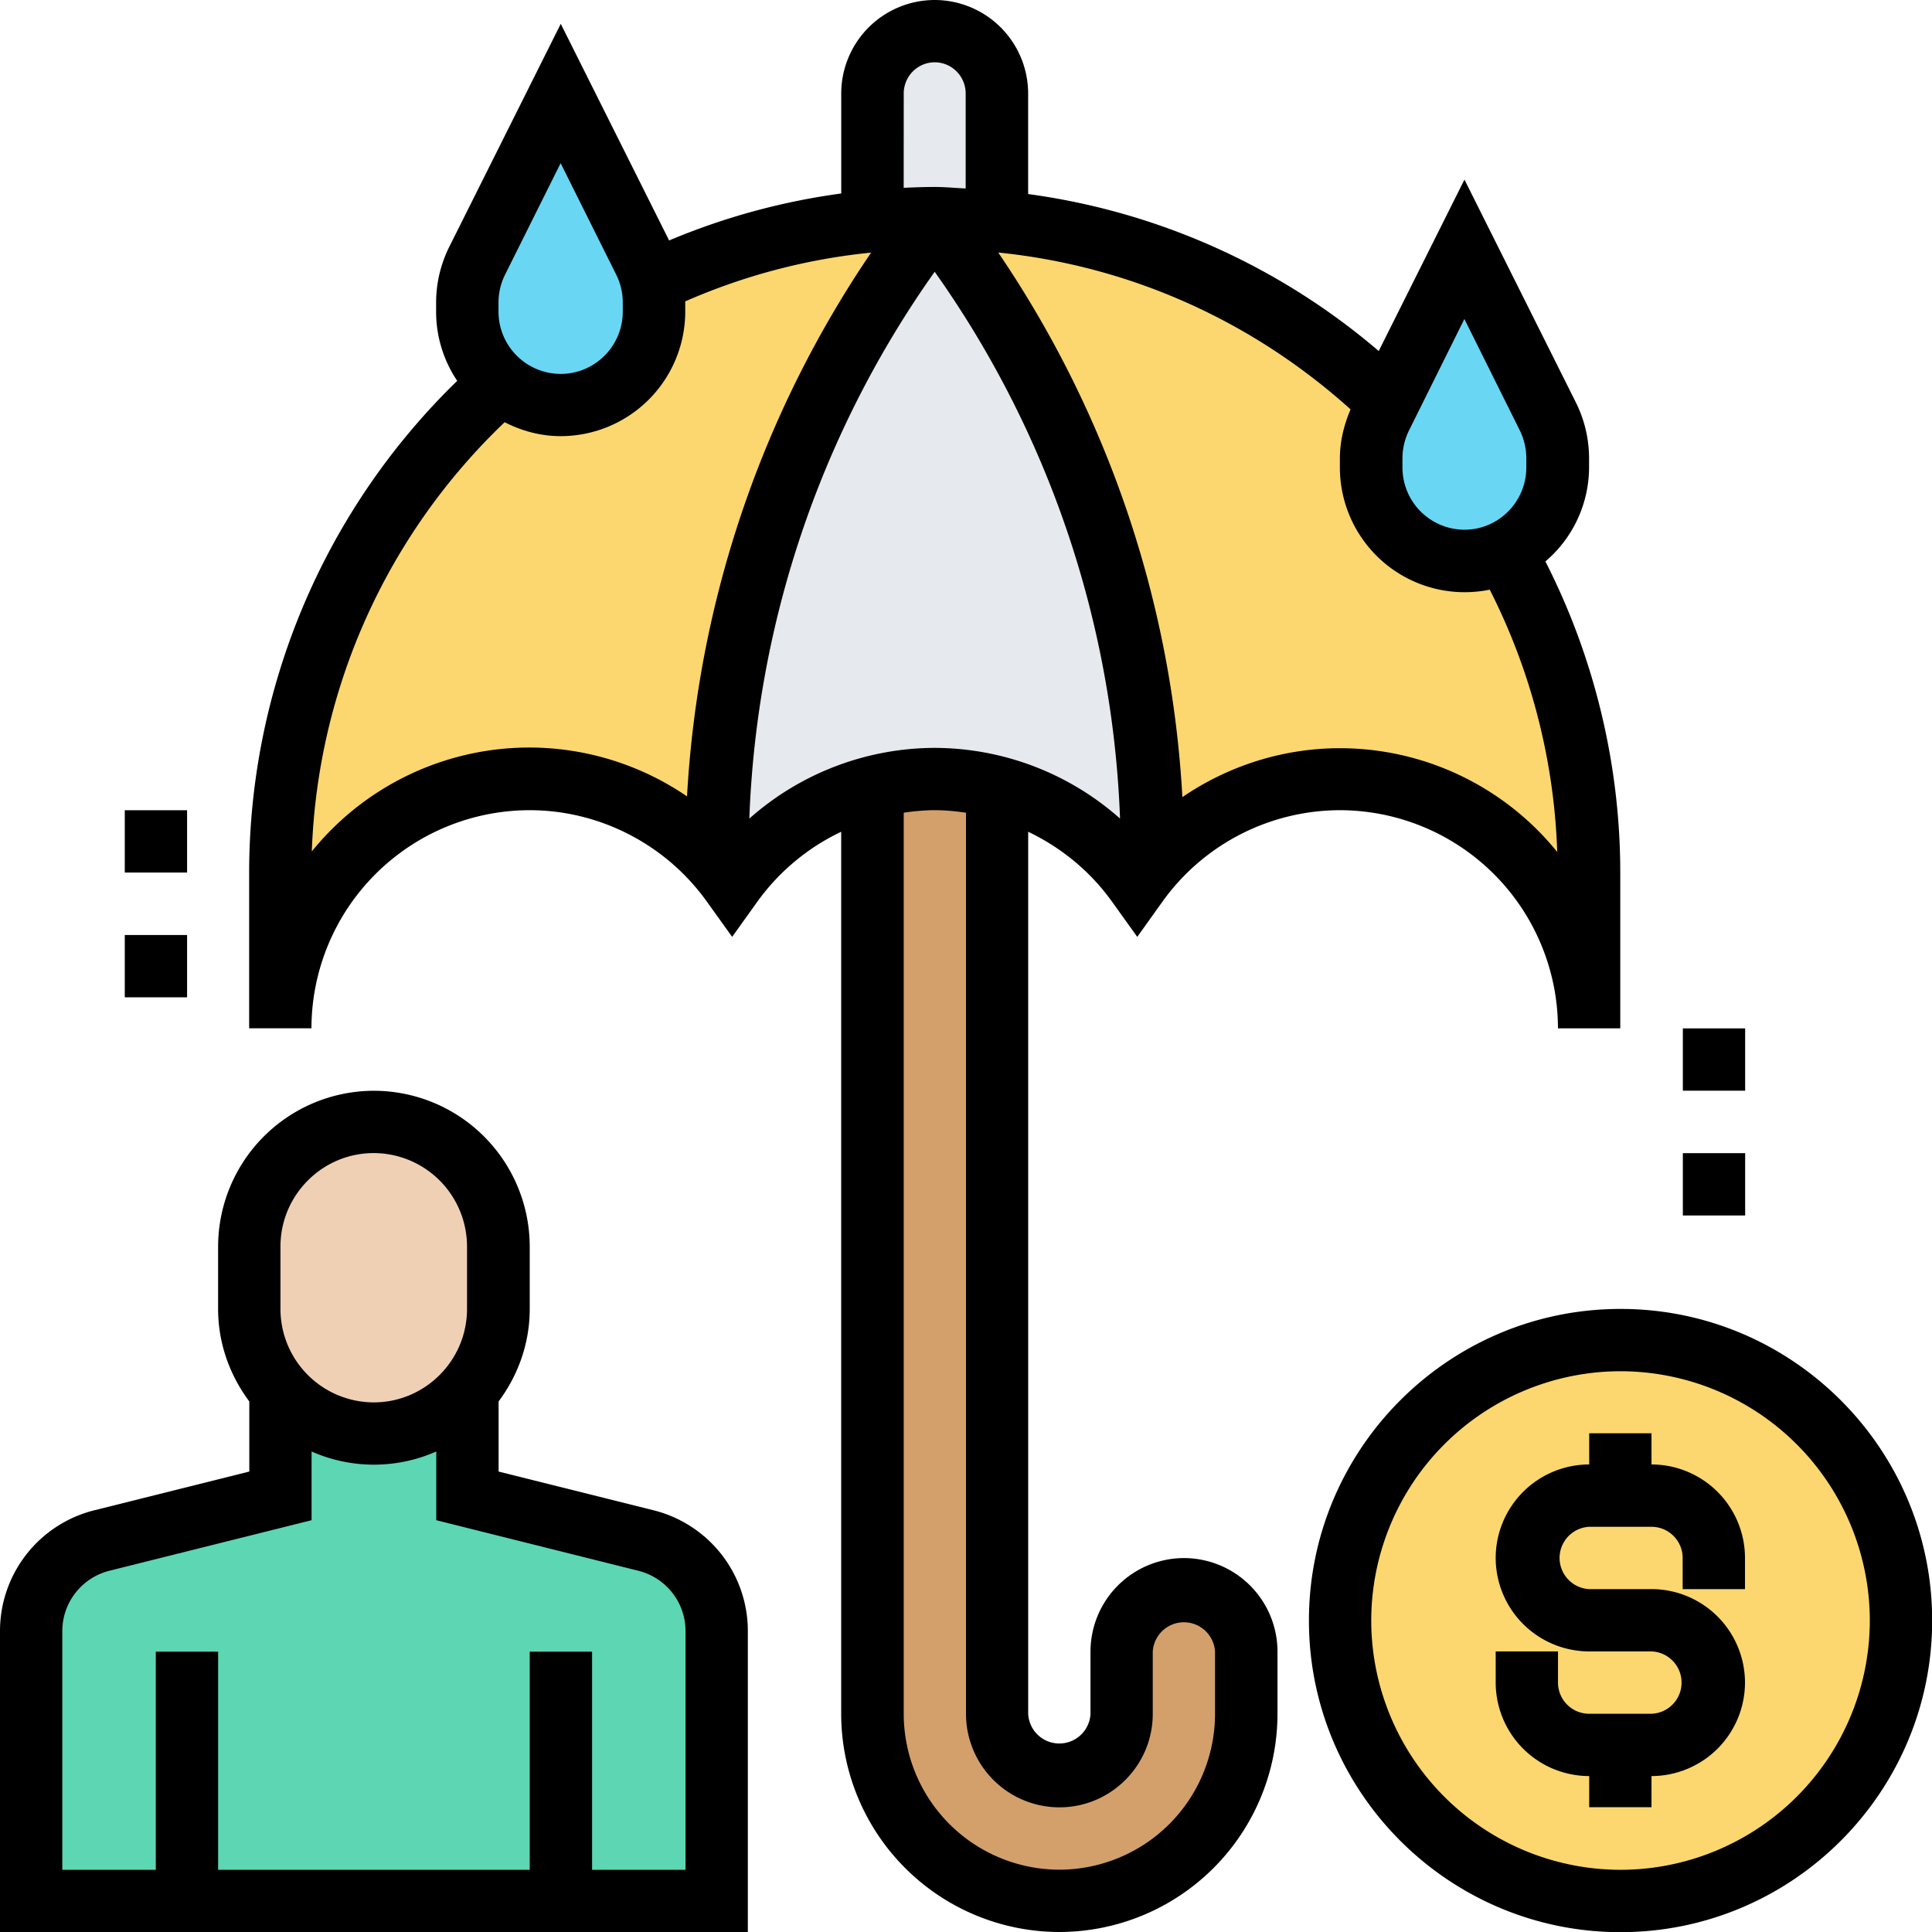 <svg xmlns="http://www.w3.org/2000/svg" xmlns:xlink="http://www.w3.org/1999/xlink" width="48" height="48" viewBox="0 0 48 48"><defs><path id="3z7aa" d="M206.609 473.656v2.501l4.436 1.107a2.334 2.334 0 0 1 1.757 2.253v6.705H195.77v-6.705c0-1.06.728-1.99 1.757-2.253l4.437-1.107v-2.5l.046-.047c.565.62 1.378.999 2.276.999.898 0 1.711-.38 2.276-.999z"/><path id="3z7ab" d="M207.384 469.967v1.548c0 .805-.31 1.549-.821 2.098a3.07 3.07 0 0 1-2.276.999c-.898 0-1.711-.38-2.276-.999a3.079 3.079 0 0 1-.821-2.098v-1.548a3.096 3.096 0 0 1 3.097-3.097c.851 0 1.626.349 2.19.906.558.565.907 1.34.907 2.19z"/><path id="3z7ac" d="M225.97 480.027v1.549a4.649 4.649 0 0 1-4.645 4.645 4.603 4.603 0 0 1-3.283-1.362 4.603 4.603 0 0 1-1.362-3.283V458.55a6.026 6.026 0 0 1 3.097 0v23.025c0 .851.696 1.548 1.548 1.548.426 0 .813-.17 1.092-.456.286-.28.457-.667.457-1.092v-1.549c0-.851.696-1.548 1.548-1.548.426 0 .813.17 1.092.457.286.279.456.666.456 1.091z"/><path id="3z7ad" d="M218.23 444.42a25.702 25.702 0 0 1 5.419 15.793v.248c-.14.155-.263.318-.387.488a6.16 6.16 0 0 0-3.484-2.392 6.026 6.026 0 0 0-3.097 0 6.16 6.16 0 0 0-3.484 2.392 5.876 5.876 0 0 0-.387-.488v-.248c0-5.72 1.904-11.28 5.42-15.793z"/><path id="3z7ae" d="M229.069 450.389v.225a2.32 2.32 0 0 0 2.322 2.322h1.139a16.208 16.208 0 0 1 1.958 7.742v3.871a6.192 6.192 0 0 0-6.193-6.194c-1.85 0-3.507.813-4.646 2.106v-.248c0-5.72-1.904-11.28-5.419-15.793.519 0 1.03.023 1.54.077a15.68 15.68 0 0 1 4.708 1.17 16.27 16.27 0 0 1 5.032 3.305l-.194.38a2.276 2.276 0 0 0-.247 1.037z"/><path id="3z7af" d="M218.228 444.42a25.702 25.702 0 0 0-5.42 15.793v.248a6.165 6.165 0 0 0-4.644-2.106 6.192 6.192 0 0 0-6.194 6.194v-3.87c0-4.817 2.09-9.144 5.42-12.117l.046-.054a2.32 2.32 0 0 0 3.824-1.765v-.225c0-.178-.023-.364-.062-.534h.062c1.673-.79 3.5-1.308 5.427-1.487a14.403 14.403 0 0 1 1.541-.077z"/><path id="3z7ag" d="M219.777 444.415l-.008.078a14.5 14.5 0 0 0-1.54-.078 14.4 14.4 0 0 0-1.541.078l-.008-.078v-3.097c0-.851.697-1.548 1.548-1.548.426 0 .813.17 1.092.457.286.279.457.666.457 1.091z"/><path id="3z7ah" d="M229.501 448.968l1.882-3.778 2.075 4.157c.162.318.247.674.247 1.038v.224a2.32 2.32 0 0 1-2.322 2.323 2.32 2.32 0 0 1-2.323-2.323v-.224c0-.364.085-.72.248-1.037z"/><path id="3z7ai" d="M211.255 446.515v.224a2.32 2.32 0 0 1-3.824 1.765 2.284 2.284 0 0 1-.821-1.765v-.224c0-.364.085-.72.248-1.037l2.075-4.158 2.075 4.158c.077.162.139.325.185.503.04.17.062.356.062.534z"/><path id="3z7aj" d="M242.225 479.258a6.968 6.968 0 1 1-13.935 0 6.968 6.968 0 0 1 13.935 0z"/><path id="3z7ak" d="M225.187 481.58a3.874 3.874 0 0 1-3.867 3.872 3.874 3.874 0 0 1-3.867-3.871v-22.39c.255-.037.513-.062.773-.062s.518.025.774.063v22.389a2.324 2.324 0 0 0 2.32 2.322c1.279 0 2.32-1.042 2.32-2.322v-1.549a.775.775 0 0 1 1.547 0zm-11.57-22.243a25.077 25.077 0 0 1 4.605-13.585 25.073 25.073 0 0 1 4.605 13.585 6.966 6.966 0 0 0-4.605-1.756 6.963 6.963 0 0 0-4.604 1.756zm-10.87.816a15.485 15.485 0 0 1 4.791-10.663c.42.214.889.346 1.392.346a3.098 3.098 0 0 0 3.095-3.095v-.226c0-.01-.003-.018-.003-.026a15.243 15.243 0 0 1 4.621-1.213 26.644 26.644 0 0 0-4.574 13.51 6.954 6.954 0 0 0-3.913-1.214 6.956 6.956 0 0 0-5.408 2.58zm4.638-13.637c0-.24.057-.479.163-.692l1.381-2.77 1.381 2.77c.107.213.163.453.163.692v.226c0 .854-.692 1.548-1.544 1.548a1.548 1.548 0 0 1-1.544-1.548zm10.068-5.193c0-.427.345-.775.77-.775.424 0 .769.348.769.775v2.36c-.257-.012-.511-.038-.77-.038-.257 0-.514.01-.77.021zm15.306 8.37c.106.215.162.455.162.694v.226c0 .854-.69 1.548-1.539 1.548a1.545 1.545 0 0 1-1.538-1.548v-.226c0-.24.056-.479.162-.692l1.376-2.77zm-4.47 7.896c-1.41 0-2.772.436-3.913 1.215a26.69 26.69 0 0 0-4.575-13.53c3.261.33 6.3 1.688 8.754 3.897-.166.386-.266.8-.266 1.22v.225a3.1 3.1 0 0 0 3.723 3.034 15.52 15.52 0 0 1 1.677 6.517 6.947 6.947 0 0 0-5.4-2.578zm-6.196 22.443v1.549a.775.775 0 0 1-1.548 0v-21.916c.817.39 1.539.978 2.08 1.733l.63.878.628-.878a5.435 5.435 0 0 1 4.404-2.269 5.426 5.426 0 0 1 5.42 5.42h1.548v-3.872c0-2.688-.647-5.35-1.86-7.728a3.079 3.079 0 0 0 1.085-2.336v-.226a3.12 3.12 0 0 0-.326-1.385l-2.77-5.54-2.13 4.259a16.882 16.882 0 0 0-8.71-3.9v-2.498a2.326 2.326 0 0 0-2.322-2.323 2.326 2.326 0 0 0-2.322 2.323v2.484c-1.472.2-2.902.589-4.276 1.167l-2.692-5.382-2.77 5.54a3.114 3.114 0 0 0-.327 1.384v.226c0 .636.194 1.228.524 1.72a17.052 17.052 0 0 0-5.169 12.215v3.871h1.548a5.426 5.426 0 0 1 5.42-5.419c1.739 0 3.385.849 4.403 2.27l.629.877.629-.878a5.44 5.44 0 0 1 2.08-1.733v21.916a5.426 5.426 0 0 0 5.42 5.419 5.426 5.426 0 0 0 5.42-5.42v-1.548a2.326 2.326 0 0 0-2.323-2.322 2.326 2.326 0 0 0-2.323 2.322z"/><path id="3z7al" d="M236.031 475.384v-.774h-1.548v.774a2.326 2.326 0 0 0-2.323 2.323 2.326 2.326 0 0 0 2.323 2.322h1.548a.775.775 0 0 1 0 1.549h-1.548a.775.775 0 0 1-.775-.774v-.775h-1.548v.775a2.326 2.326 0 0 0 2.323 2.322v.774h1.548v-.774a2.326 2.326 0 0 0 2.323-2.322 2.326 2.326 0 0 0-2.323-2.323h-1.548a.775.775 0 0 1 0-1.548h1.548c.427 0 .774.347.774.774v.774h1.549v-.774a2.326 2.326 0 0 0-2.323-2.323z"/><path id="3z7am" d="M235.262 485.455a6.2 6.2 0 0 1-6.194-6.193 6.2 6.2 0 0 1 6.194-6.194 6.2 6.2 0 0 1 6.193 6.194 6.2 6.2 0 0 1-6.193 6.193zm0-13.935c-4.27 0-7.742 3.473-7.742 7.742s3.473 7.742 7.742 7.742 7.742-3.473 7.742-7.742c0-4.27-3.473-7.742-7.742-7.742z"/><path id="3z7an" d="M212.032 485.455h-2.322v-5.42h-1.549v5.42h-7.742v-5.42h-1.548v5.42h-2.323v-5.93c0-.71.483-1.328 1.173-1.501l5.02-1.255v-1.707a3.832 3.832 0 0 0 3.098 0v1.707l5.02 1.256c.69.172 1.173.79 1.173 1.5zm-10.064-15.484c0-1.28 1.04-2.323 2.317-2.323a2.323 2.323 0 0 1 2.318 2.323v1.548c0 1.28-1.04 2.323-2.318 2.323a2.323 2.323 0 0 1-2.317-2.323zm5.42 5.59v-1.743c.48-.645.773-1.435.773-2.299v-1.548a3.876 3.876 0 0 0-3.87-3.871 3.876 3.876 0 0 0-3.872 3.871v1.548c0 .865.294 1.654.775 2.3v1.741l-3.848.962a3.091 3.091 0 0 0-2.346 3.004v7.477h18.58v-7.477a3.091 3.091 0 0 0-2.345-3.004z"/><path id="3z7ao" d="M198.1 459.13h1.548v1.548H198.1z"/><path id="3z7ap" d="M198.1 462.23h1.548v1.548H198.1z"/><path id="3z7aq" d="M236.81 464.55h1.548v1.548h-1.548z"/><path id="3z7ar" d="M236.81 467.65h1.548v1.548h-1.548z"/></defs><g><g transform="translate(-195 -439)"><g><use fill="#5cd6b3" xlink:href="#3z7aa"/></g><g><use fill="#f0d0b4" xlink:href="#3z7ab"/></g><g><use fill="#d3a06c" xlink:href="#3z7ac"/></g><g><use fill="#e6e9ed" xlink:href="#3z7ad"/></g><g><use fill="#fcd770" xlink:href="#3z7ae"/></g><g><use fill="#fcd770" xlink:href="#3z7af"/></g><g><use fill="#e6e9ed" xlink:href="#3z7ag"/></g><g><use fill="#69d6f4" xlink:href="#3z7ah"/></g><g><use fill="#69d6f4" xlink:href="#3z7ai"/></g><g><use fill="#fcd770" xlink:href="#3z7aj"/></g><g><use xlink:href="#3z7ak"/></g><g><use xlink:href="#3z7al"/></g><g><use xlink:href="#3z7am"/></g><g><use xlink:href="#3z7an"/></g><g><use xlink:href="#3z7ao"/></g><g><use xlink:href="#3z7ap"/></g><g><use xlink:href="#3z7aq"/></g><g><use xlink:href="#3z7ar"/></g></g></g></svg>